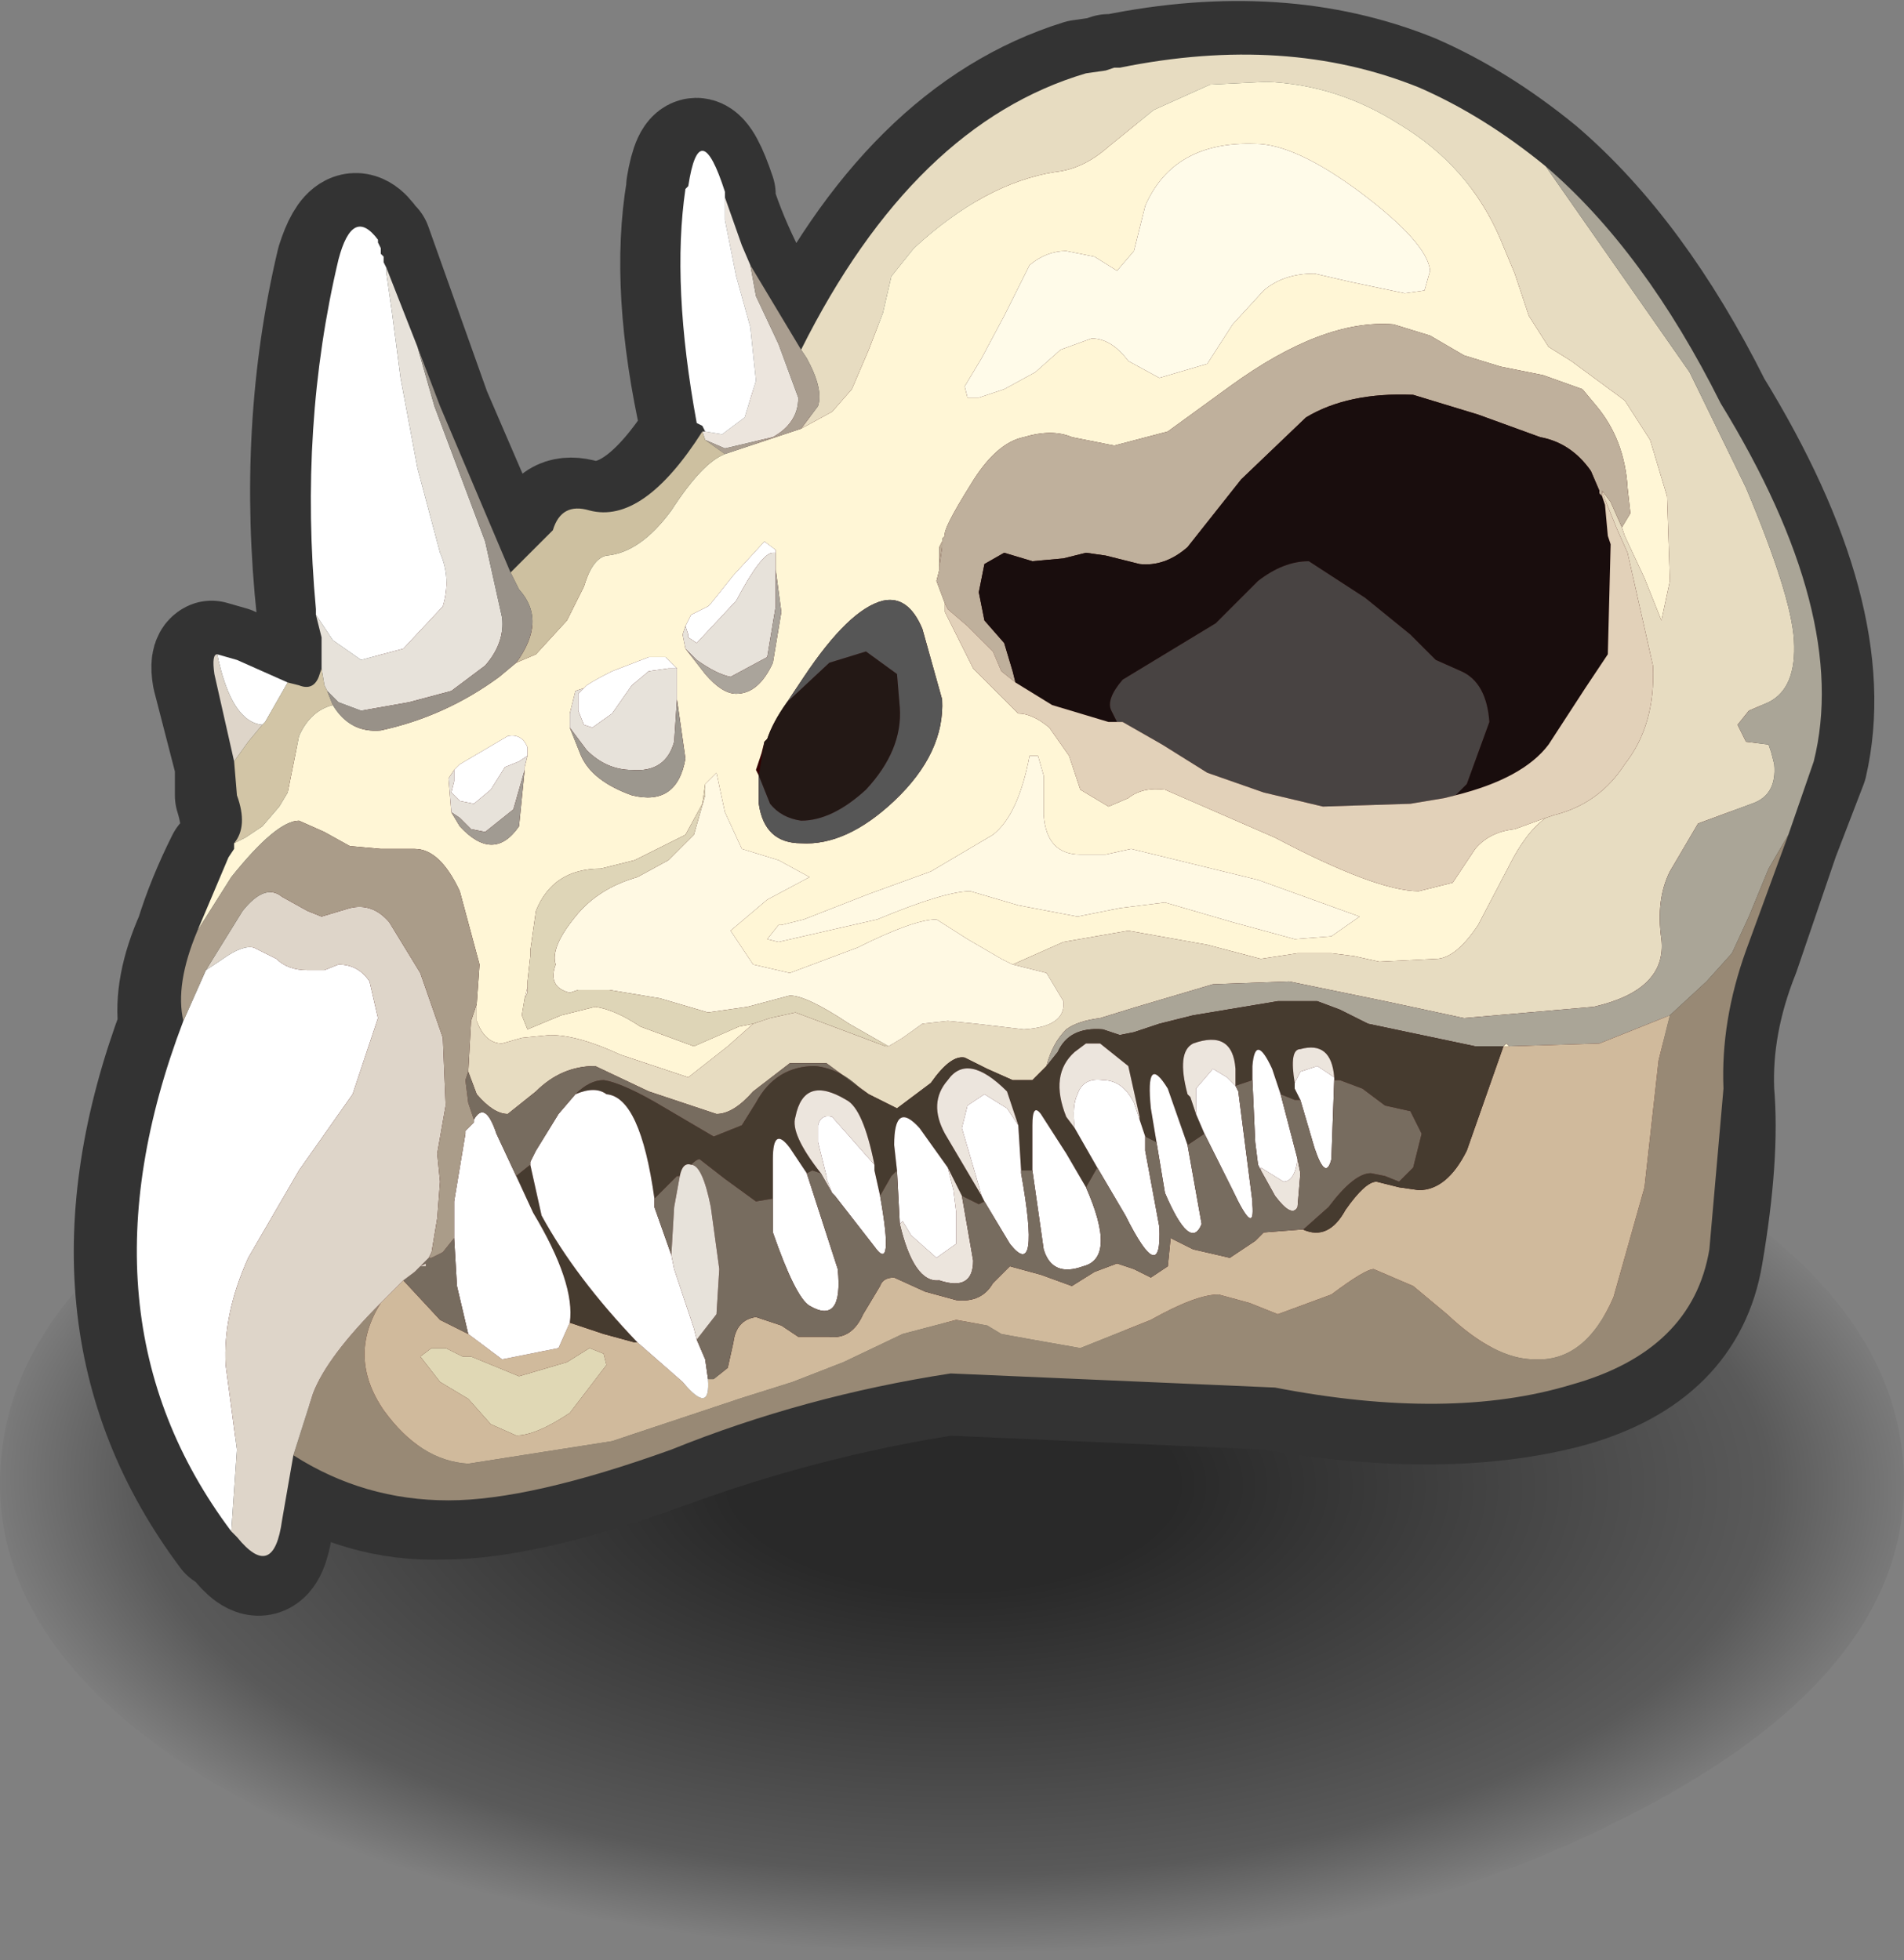 <?xml version="1.0" encoding="UTF-8" standalone="no"?>
<svg xmlns:xlink="http://www.w3.org/1999/xlink" height="34.75px" width="33.75px" xmlns="http://www.w3.org/2000/svg">
  <rect width="100%" height="100%" fill="#808080" stroke="none"/>
  <g transform="matrix(1.0, 0.0, 0.0, 1.0, 2.3, 0.95)">
    <path d="M14.6 16.85 Q21.55 16.85 26.45 19.3 31.45 21.8 31.45 25.35 31.45 28.8 26.45 31.3 21.55 33.8 14.6 33.8 7.55 33.8 2.65 31.3 -2.3 28.8 -2.3 25.35 -2.3 21.8 2.65 19.3 7.55 16.85 14.6 16.85" fill="url(#gradient0)" fill-rule="evenodd" stroke="none"/>
    <path d="M28.1 6.25 Q30.4 10.0 29.8 12.6 L29.3 13.9 28.6 15.95 Q28.1 17.2 28.15 18.4 28.25 19.55 27.95 21.3 27.65 23.1 25.55 23.7 23.35 24.3 20.15 23.75 L14.5 23.5 Q11.95 23.9 9.5 24.8 7.0 25.7 5.55 25.7 4.1 25.75 2.8 24.9 L2.6 26.1 Q2.45 27.15 1.85 26.35 L1.7 26.25 Q-1.15 22.45 0.8 17.25 0.7 16.55 1.1 15.65 1.3 15.0 1.65 14.3 L1.75 14.2 1.8 14.1 Q2.0 13.8 1.8 13.15 L1.8 12.6 1.4 11.05 Q1.35 10.75 1.45 10.7 L1.8 10.8 2.7 11.25 2.95 11.2 Q3.25 11.4 3.35 11.0 L3.3 10.4 3.25 9.9 Q2.9 6.65 3.6 3.7 3.9 2.75 4.3 3.35 L4.3 3.4 4.35 3.4 5.4 6.35 6.65 9.25 7.4 8.5 Q7.55 8.05 8.05 8.2 9.0 8.4 10.05 6.75 L10.1 6.7 10.05 6.65 10.05 6.6 Q9.5 4.15 9.8 2.4 L9.8 2.35 Q10.0 1.15 10.45 2.5 L10.45 2.55 10.45 2.65 Q10.85 3.9 11.8 5.3 L11.9 5.45 11.85 5.35 Q13.8 1.35 16.85 0.4 L17.2 0.35 17.35 0.3 17.45 0.3 Q20.4 -0.3 22.75 0.65 23.9 1.15 25.0 2.05 26.75 3.55 28.1 6.25 M9.75 10.2 L9.75 10.35 9.8 10.35 9.75 10.2 M11.05 12.9 L11.1 12.8 11.05 12.8 11.05 12.9" fill="#330000" fill-rule="evenodd" stroke="none"/>
    <path d="M28.1 6.25 Q30.4 10.0 29.8 12.6 L29.3 13.9 28.6 15.95 Q28.1 17.2 28.15 18.4 28.25 19.55 27.95 21.3 27.65 23.1 25.55 23.7 23.35 24.3 20.15 23.75 L14.5 23.5 Q11.95 23.9 9.5 24.8 7.0 25.7 5.55 25.7 4.1 25.75 2.8 24.9 L2.6 26.1 Q2.45 27.15 1.85 26.35 L1.7 26.25 Q-1.15 22.45 0.8 17.25 0.7 16.55 1.1 15.65 1.3 15.0 1.65 14.3 L1.75 14.2 1.8 14.1 Q2.0 13.8 1.8 13.15 L1.8 12.6 1.4 11.05 Q1.35 10.75 1.45 10.7 L1.8 10.8 2.7 11.25 2.95 11.2 Q3.25 11.4 3.35 11.0 L3.3 10.4 3.25 9.9 Q2.9 6.65 3.6 3.7 3.9 2.75 4.3 3.35 L4.3 3.4 4.35 3.4 5.4 6.35 6.65 9.25 7.4 8.5 Q7.55 8.05 8.05 8.2 9.0 8.4 10.05 6.75 L10.1 6.7 10.05 6.65 10.05 6.6 Q9.5 4.15 9.8 2.4 L9.8 2.35 Q10.0 1.15 10.45 2.5 L10.45 2.55 10.45 2.65 Q10.85 3.9 11.8 5.3 L11.9 5.45 11.85 5.35 Q13.8 1.35 16.85 0.4 L17.2 0.35 17.35 0.3 17.45 0.3 Q20.4 -0.3 22.75 0.65 23.9 1.15 25.0 2.05 26.75 3.55 28.1 6.25 Z" fill="none" stroke="#333333" stroke-linecap="round" stroke-linejoin="round" stroke-width="2.0"/>
    <path d="M11.9 6.65 L12.45 6.35 12.8 5.95 13.1 5.25 13.35 4.6 13.5 3.95 13.9 3.45 Q15.15 2.3 16.4 2.1 16.9 2.05 17.35 1.65 L18.15 1.0 19.15 0.55 20.15 0.5 Q21.4 0.55 22.5 1.25 23.75 2.0 24.3 3.3 L24.55 3.9 24.8 4.65 25.15 5.2 25.55 5.45 26.5 6.15 26.95 6.85 27.25 7.85 27.3 9.35 27.15 10.05 26.85 9.3 26.5 8.55 26.45 8.4 26.6 8.15 26.55 7.7 Q26.5 6.85 26.0 6.25 L25.75 5.95 25.05 5.7 24.3 5.55 23.65 5.35 23.05 5.0 22.4 4.8 Q21.15 4.7 19.5 5.9 L18.4 6.7 17.45 6.95 16.7 6.8 Q16.35 6.65 15.85 6.8 15.35 6.9 14.9 7.65 14.4 8.45 14.45 8.55 L14.4 8.6 14.4 8.65 14.35 8.75 14.35 9.1 14.35 9.15 14.3 9.35 14.45 9.75 14.45 9.9 14.95 10.9 15.75 11.7 Q16.0 11.7 16.3 11.95 L16.65 12.45 16.85 13.05 17.35 13.35 17.7 13.2 Q17.95 13.0 18.35 13.05 L20.3 13.9 Q22.1 14.85 22.85 14.85 L23.45 14.7 23.85 14.1 Q24.1 13.8 24.55 13.75 L25.1 13.55 Q24.75 13.8 24.45 14.4 L23.9 15.45 Q23.5 16.05 23.15 16.05 L22.15 16.1 21.7 16.0 21.3 15.95 20.7 15.95 20.05 16.05 19.1 15.8 17.7 15.55 16.55 15.75 15.65 16.15 15.45 16.05 14.85 15.7 14.3 15.35 Q13.9 15.35 12.9 15.85 L11.7 16.3 11.05 16.15 10.65 15.55 11.3 15.0 12.05 14.6 11.5 14.3 10.85 14.1 10.55 13.45 10.4 12.75 10.2 12.95 10.15 13.3 9.85 13.85 8.95 14.3 8.35 14.45 Q7.5 14.45 7.2 15.2 L7.1 15.9 7.1 16.0 7.05 16.45 7.05 16.55 7.0 16.75 6.95 17.05 7.05 17.3 7.65 17.05 8.25 16.9 Q8.6 16.95 9.05 17.25 L10.0 17.6 10.8 17.25 11.05 17.2 10.6 17.6 9.9 18.15 8.7 17.75 Q7.95 17.4 7.45 17.4 L6.95 17.45 6.6 17.55 Q6.3 17.55 6.15 17.15 L6.15 16.85 6.2 16.15 5.85 14.85 Q5.5 14.1 5.05 14.1 L4.45 14.1 3.9 14.05 3.45 13.8 3.0 13.6 Q2.6 13.6 1.8 14.6 L1.2 15.55 1.75 14.25 1.85 14.1 1.85 14.0 2.05 13.9 2.35 13.7 2.65 13.35 2.8 13.1 3.0 12.1 Q3.2 11.65 3.6 11.55 3.9 12.05 4.45 12.0 5.6 11.75 6.55 11.05 L6.85 10.8 7.2 10.65 7.75 10.05 8.05 9.45 Q8.2 8.95 8.45 8.9 9.05 8.85 9.6 8.1 10.15 7.25 10.55 7.1 L10.7 7.05 11.9 6.65 M21.65 4.05 L22.6 4.25 22.95 4.2 23.05 3.85 Q23.0 3.35 21.8 2.45 20.65 1.6 19.95 1.6 18.5 1.55 18.0 2.7 L17.8 3.5 17.5 3.85 17.1 3.6 16.6 3.5 Q16.25 3.5 15.95 3.75 L15.5 4.65 15.1 5.4 14.8 5.9 14.85 6.1 15.05 6.1 15.5 5.95 16.05 5.65 16.5 5.25 17.05 5.05 Q17.4 5.05 17.7 5.45 L18.25 5.75 19.1 5.5 19.55 4.8 20.1 4.2 Q20.45 3.9 21.0 3.9 L21.65 4.05 M24.35 17.6 L24.4 17.55 24.45 17.6 24.35 17.6 M20.65 15.7 L21.3 15.65 21.8 15.3 20.0 14.65 17.75 14.1 17.3 14.2 16.85 14.2 Q16.25 14.2 16.2 13.5 L16.2 12.8 16.1 12.45 15.95 12.45 Q15.75 13.5 15.3 13.85 L14.2 14.5 13.1 14.9 11.95 15.35 11.75 15.4 11.55 15.45 11.5 15.45 11.3 15.7 11.5 15.75 13.25 15.35 Q14.45 14.85 14.9 14.85 L15.75 15.1 16.8 15.3 17.55 15.15 18.35 15.05 19.55 15.4 20.65 15.7 M11.45 8.85 L11.45 8.8 11.25 8.65 10.7 9.25 10.3 9.75 10.25 9.8 9.95 9.95 9.85 10.15 9.8 10.3 9.85 10.55 10.2 11.0 Q10.5 11.35 10.75 11.35 11.15 11.35 11.4 10.8 L11.55 9.9 11.45 9.15 11.45 9.05 11.45 8.85 M11.65 11.5 Q11.4 11.85 11.3 12.15 L11.25 12.2 11.2 12.4 11.1 12.7 11.15 12.8 11.15 13.3 Q11.25 14.0 11.9 14.0 12.7 14.05 13.55 13.25 14.45 12.4 14.4 11.45 L14.05 10.2 Q13.8 9.6 13.35 9.7 12.75 9.85 11.95 11.05 L11.65 11.5 M7.05 12.45 L7.05 12.3 Q6.95 12.05 6.7 12.1 L5.85 12.6 5.75 12.7 5.65 12.85 5.7 13.45 5.85 13.7 Q6.45 14.35 6.9 13.7 L7.0 12.7 7.0 12.65 7.05 12.45 M9.7 10.9 L9.5 10.7 9.2 10.7 8.55 10.95 Q8.25 11.1 8.1 11.2 L8.05 11.25 7.9 11.3 7.8 11.7 7.8 11.95 8.0 12.45 Q8.2 12.9 8.9 13.15 9.7 13.35 9.85 12.5 L9.7 11.45 9.7 11.35 9.7 11.3 9.7 11.1 9.7 10.9" fill="#fff6d6" fill-rule="evenodd" stroke="none"/>
    <path d="M26.45 8.4 L26.5 8.55 26.85 9.3 27.15 10.05 27.3 9.35 27.25 7.85 26.95 6.85 26.5 6.15 25.55 5.45 25.15 5.2 24.8 4.65 24.55 3.9 24.3 3.3 Q23.75 2.0 22.5 1.25 21.4 0.55 20.15 0.5 L19.15 0.55 18.15 1.0 17.35 1.65 Q16.9 2.05 16.4 2.1 15.15 2.3 13.9 3.45 L13.5 3.95 13.35 4.6 13.1 5.25 12.8 5.95 12.45 6.35 11.9 6.65 12.2 6.25 Q12.3 5.95 12.0 5.4 L11.9 5.25 Q13.9 1.25 16.95 0.35 L17.3 0.3 17.45 0.25 17.55 0.25 Q20.5 -0.35 22.85 0.6 24.0 1.1 25.1 2.0 L27.65 5.65 28.65 7.7 Q29.45 9.6 29.5 10.4 29.55 11.25 29.05 11.5 L28.7 11.65 28.5 11.9 28.65 12.2 29.05 12.25 29.1 12.4 29.15 12.6 Q29.2 13.15 28.75 13.3 L27.8 13.65 27.3 14.5 Q27.05 15.0 27.15 15.7 27.25 16.6 25.95 16.9 L23.65 17.1 22.25 16.8 20.55 16.45 19.2 16.5 17.85 16.9 17.2 17.1 Q16.8 17.15 16.6 17.3 16.35 17.55 16.25 17.95 L16.0 18.2 15.65 18.2 15.2 18.0 14.8 17.8 Q14.55 17.75 14.2 18.25 L13.6 18.7 13.1 18.45 12.35 17.9 11.7 17.9 11.05 18.4 Q10.7 18.8 10.4 18.8 L9.2 18.4 8.25 17.95 Q7.65 17.95 7.2 18.4 L6.7 18.8 Q6.45 18.8 6.15 18.45 L6.0 18.05 6.05 17.15 6.15 16.85 6.15 17.15 Q6.3 17.55 6.6 17.55 L6.95 17.45 7.45 17.4 Q7.95 17.4 8.7 17.75 L9.9 18.15 10.6 17.6 11.05 17.2 11.35 17.1 11.8 17.0 12.6 17.3 13.4 17.6 13.45 17.6 13.7 17.45 14.05 17.2 14.5 17.15 15.0 17.2 15.85 17.3 Q16.6 17.25 16.55 16.8 L16.25 16.3 15.65 16.15 16.55 15.75 17.7 15.55 19.1 15.8 20.05 16.05 20.7 15.95 21.3 15.95 21.7 16.0 22.15 16.1 23.15 16.05 Q23.5 16.05 23.9 15.45 L24.45 14.4 Q24.75 13.8 25.1 13.55 L25.25 13.5 Q26.05 13.3 26.5 12.6 27.05 11.9 27.0 10.85 L26.55 8.85 26.35 8.4 26.15 7.9 26.1 7.75 26.25 7.95 26.45 8.4" fill="#e7dcc1" fill-rule="evenodd" stroke="none"/>
    <path d="M21.65 4.05 L21.0 3.9 Q20.45 3.9 20.1 4.2 L19.55 4.8 19.1 5.5 18.25 5.75 17.7 5.45 Q17.4 5.05 17.05 5.05 L16.5 5.25 16.05 5.65 15.5 5.95 15.05 6.1 14.85 6.1 14.8 5.9 15.1 5.4 15.5 4.65 15.95 3.75 Q16.25 3.5 16.6 3.5 L17.1 3.6 17.5 3.85 17.8 3.5 18.0 2.7 Q18.5 1.55 19.95 1.6 20.65 1.6 21.8 2.45 23.0 3.35 23.05 3.85 L22.95 4.2 22.6 4.25 21.65 4.05" fill="#fffbe9" fill-rule="evenodd" stroke="none"/>
    <path d="M14.45 9.75 L14.3 9.35 14.35 9.15 14.35 9.1 14.4 8.75 14.4 8.65 14.4 8.6 14.45 8.55 Q14.4 8.45 14.9 7.65 15.35 6.9 15.85 6.8 16.35 6.65 16.7 6.8 L17.45 6.95 18.4 6.7 19.5 5.9 Q21.15 4.7 22.4 4.8 L23.05 5.0 23.65 5.35 24.3 5.55 25.05 5.7 25.75 5.95 26.0 6.25 Q26.5 6.85 26.55 7.7 L26.6 8.15 26.45 8.4 26.25 7.95 26.1 7.75 26.1 7.85 26.05 7.8 26.05 7.75 25.9 7.4 Q25.55 6.9 25.0 6.8 L23.9 6.4 22.75 6.05 Q21.6 6.0 20.85 6.45 L19.7 7.55 18.75 8.75 Q18.35 9.1 17.9 9.05 L17.3 8.9 16.95 8.85 16.55 8.95 16.0 9.0 15.5 8.85 15.15 9.05 15.05 9.55 15.15 10.05 15.5 10.45 15.65 10.95 15.7 11.15 15.45 10.95 15.3 10.6 15.2 10.5 14.85 10.15 14.5 9.85 14.45 9.75" fill="#bfb09c" fill-rule="evenodd" stroke="none"/>
    <path d="M23.5 13.15 L23.7 12.95 24.1 11.85 Q24.05 11.15 23.6 10.95 L23.15 10.75 22.7 10.3 21.9 9.65 20.9 9.0 Q20.45 9.0 20.0 9.35 L19.25 10.1 17.6 11.1 Q17.3 11.45 17.4 11.65 L17.5 11.85 17.35 11.85 16.35 11.55 15.7 11.15 15.65 10.95 15.5 10.45 15.15 10.05 15.05 9.55 15.15 9.05 15.5 8.85 16.0 9.0 16.55 8.95 16.95 8.85 17.3 8.9 17.9 9.05 Q18.35 9.1 18.75 8.75 L19.7 7.55 20.85 6.45 Q21.6 6.0 22.75 6.05 L23.9 6.4 25.0 6.8 Q25.55 6.9 25.9 7.4 L26.05 7.75 26.05 7.8 26.1 7.85 26.15 8.0 26.2 8.55 26.25 8.7 26.2 10.65 25.8 11.25 25.15 12.25 Q24.7 12.85 23.5 13.15" fill="#190d0d" fill-rule="evenodd" stroke="none"/>
    <path d="M17.5 11.85 L17.4 11.65 Q17.3 11.45 17.6 11.1 L19.25 10.1 20.0 9.35 Q20.45 9.0 20.9 9.0 L21.9 9.65 22.7 10.3 23.15 10.75 23.6 10.95 Q24.05 11.15 24.1 11.85 L23.7 12.95 23.5 13.15 23.3 13.2 22.7 13.3 21.15 13.35 20.1 13.1 19.1 12.75 18.3 12.25 17.6 11.85 17.5 11.85" fill="#484342" fill-rule="evenodd" stroke="none"/>
    <path d="M25.1 13.55 L24.55 13.75 Q24.1 13.8 23.85 14.1 L23.45 14.7 22.85 14.85 Q22.1 14.85 20.3 13.9 L18.35 13.05 Q17.95 13.0 17.7 13.2 L17.35 13.35 16.85 13.05 16.65 12.45 16.3 11.95 Q16.0 11.7 15.75 11.7 L14.95 10.9 14.45 9.9 14.45 9.75 14.5 9.85 14.85 10.15 15.2 10.5 15.3 10.6 15.45 10.95 15.7 11.15 16.35 11.55 17.35 11.85 17.5 11.85 17.6 11.85 18.3 12.25 19.1 12.75 20.1 13.1 21.15 13.35 22.7 13.3 23.3 13.2 23.5 13.15 Q24.7 12.85 25.15 12.25 L25.8 11.25 26.2 10.65 26.25 8.7 26.2 8.55 26.15 8.0 26.1 7.85 26.1 7.75 26.15 7.9 26.35 8.4 26.55 8.85 27.0 10.85 Q27.05 11.9 26.5 12.6 26.05 13.3 25.25 13.5 L25.1 13.55" fill="#e2d1b9" fill-rule="evenodd" stroke="none"/>
    <path d="M25.1 2.0 Q26.85 3.5 28.2 6.2 30.5 9.95 29.85 12.55 L29.4 13.85 29.05 14.45 28.7 15.3 28.4 15.95 27.95 16.45 27.3 17.05 26.05 17.55 24.45 17.6 24.4 17.55 24.35 17.6 24.3 17.6 23.85 17.6 21.95 17.2 21.45 16.95 21.05 16.8 20.35 16.8 18.85 17.05 18.25 17.2 17.95 17.3 17.8 17.35 17.55 17.4 17.25 17.3 Q16.65 17.25 16.45 17.7 L16.25 17.95 Q16.35 17.55 16.6 17.3 16.8 17.15 17.2 17.1 L17.85 16.9 19.2 16.5 20.55 16.45 22.25 16.8 23.65 17.1 25.95 16.9 Q27.25 16.6 27.15 15.7 27.05 15.0 27.3 14.5 L27.8 13.65 28.75 13.3 Q29.2 13.15 29.15 12.6 L29.1 12.4 29.05 12.25 28.65 12.2 28.5 11.9 28.7 11.65 29.05 11.5 Q29.55 11.25 29.5 10.4 29.45 9.6 28.65 7.7 L27.65 5.65 25.1 2.0" fill="#aaa597" fill-rule="evenodd" stroke="none"/>
    <path d="M29.4 13.85 L28.65 15.9 Q28.2 17.15 28.25 18.35 L28.0 21.2 Q27.7 23.0 25.55 23.6 23.4 24.25 20.3 23.65 L14.55 23.4 Q11.95 23.8 9.6 24.75 7.1 25.65 5.65 25.65 4.15 25.65 2.9 24.85 L3.25 23.75 Q3.5 23.1 4.45 22.15 3.85 23.1 4.5 24.05 5.15 24.95 6.0 25.0 L8.55 24.6 10.8 23.85 11.75 23.55 12.65 23.2 13.7 22.7 14.65 22.45 15.2 22.55 15.45 22.7 16.0 22.8 16.85 22.95 18.1 22.45 Q18.9 22.0 19.3 22.0 L19.85 22.15 20.35 22.35 21.3 22.0 Q21.9 21.55 22.05 21.55 L22.75 21.85 23.35 22.35 Q24.2 23.15 24.9 23.15 25.8 23.2 26.3 22.05 L26.85 20.1 27.1 17.85 27.3 17.05 27.95 16.45 28.4 15.95 28.7 15.3 29.05 14.45 29.4 13.85" fill="#988975" fill-rule="evenodd" stroke="none"/>
    <path d="M24.45 17.6 L26.05 17.55 27.3 17.05 27.1 17.85 26.85 20.1 26.3 22.05 Q25.8 23.2 24.9 23.15 24.2 23.15 23.35 22.35 L22.75 21.85 22.05 21.55 Q21.9 21.55 21.3 22.0 L20.35 22.35 19.85 22.15 19.3 22.0 Q18.9 22.0 18.1 22.45 L16.85 22.95 16.0 22.8 15.45 22.7 15.2 22.55 14.65 22.45 13.7 22.7 12.65 23.2 11.75 23.55 10.8 23.85 8.55 24.6 6.0 25.0 Q5.15 24.95 4.5 24.05 3.85 23.1 4.45 22.15 L4.85 21.75 5.5 22.45 6.0 22.7 6.6 23.15 7.6 22.95 7.8 22.5 8.4 22.7 8.95 22.85 9.0 22.85 9.8 23.55 Q10.3 24.15 10.25 23.5 L10.35 23.5 10.6 23.3 10.7 22.85 Q10.75 22.45 11.1 22.4 L11.55 22.55 11.85 22.75 12.4 22.75 Q12.8 22.8 13.0 22.35 L13.3 21.85 Q13.35 21.7 13.55 21.7 L14.1 21.95 14.65 22.1 Q15.1 22.15 15.3 21.8 L15.6 21.5 16.15 21.65 16.7 21.85 17.1 21.6 17.5 21.45 17.8 21.55 18.1 21.7 18.4 21.5 18.45 21.0 18.85 21.2 19.5 21.35 19.95 21.05 20.1 20.9 20.75 20.85 20.8 20.85 Q21.25 21.05 21.55 20.5 21.9 20.0 22.1 20.0 L22.5 20.1 22.85 20.15 Q23.35 20.15 23.7 19.45 L24.35 17.6 24.45 17.6 M5.35 22.95 L5.15 23.1 5.5 23.55 6.0 23.85 6.4 24.3 6.85 24.5 Q7.2 24.5 7.8 24.1 L8.45 23.25 8.4 23.05 8.15 22.95 7.75 23.2 6.9 23.45 6.05 23.1 5.9 23.1 5.6 22.95 5.35 22.95" fill="#d0ba9c" fill-rule="evenodd" stroke="none"/>
    <path d="M16.25 17.95 L16.45 17.7 Q16.65 17.25 17.25 17.3 L17.55 17.4 17.8 17.35 17.95 17.3 18.25 17.2 18.85 17.05 20.35 16.8 21.05 16.8 21.45 16.95 21.95 17.2 23.85 17.6 24.3 17.6 24.35 17.6 23.7 19.45 Q23.35 20.15 22.85 20.15 L22.5 20.1 22.1 20.0 Q21.9 20.0 21.55 20.5 21.25 21.05 20.8 20.85 L21.25 20.45 Q21.7 19.85 22.0 19.85 L22.25 19.9 22.5 20.0 22.75 19.75 22.9 19.15 22.7 18.75 22.25 18.65 21.85 18.35 21.45 18.2 21.35 18.2 21.35 18.15 Q21.3 17.5 20.75 17.65 20.55 17.65 20.65 18.25 L20.65 18.35 20.75 18.55 20.65 18.55 20.4 18.45 20.25 18.0 Q19.95 17.35 19.9 17.95 L19.9 18.2 19.6 18.3 19.6 18.0 Q19.55 17.3 18.85 17.55 18.55 17.7 18.75 18.45 L18.8 18.5 18.9 18.8 19.05 19.15 18.75 19.35 18.4 18.35 Q18.0 17.7 18.1 18.7 L18.2 19.3 18.1 19.25 18.0 19.2 17.9 18.9 17.9 18.85 17.7 17.95 17.2 17.55 16.95 17.55 16.75 17.7 Q16.3 18.1 16.6 18.85 L16.75 19.05 17.15 19.75 16.95 20.1 16.6 19.5 16.15 18.8 Q16.0 18.6 16.0 19.0 L16.0 19.8 15.8 19.8 15.75 19.0 15.55 18.4 Q14.85 17.7 14.5 18.2 14.15 18.6 14.45 19.15 L15.1 20.25 15.15 20.35 15.05 20.4 14.75 20.25 14.5 19.75 14.0 19.05 Q13.55 18.55 13.55 19.35 L13.6 19.8 13.5 19.9 13.3 20.25 13.2 19.8 13.2 19.7 Q13.0 18.7 12.7 18.55 11.95 18.1 11.8 18.85 11.7 19.15 12.25 19.85 L12.1 19.8 12.0 19.85 11.7 19.4 Q11.4 19.0 11.4 19.6 L11.4 20.3 11.1 20.35 10.55 19.95 10.1 19.6 Q10.05 19.6 9.95 19.7 9.8 19.65 9.75 19.9 L9.7 19.9 9.3 20.3 Q9.05 18.5 8.45 18.45 8.25 18.3 7.9 18.45 8.15 18.2 8.4 18.2 8.75 18.25 9.5 18.7 L10.35 19.2 10.85 19.0 11.1 18.6 Q11.45 17.95 12.15 17.95 12.6 18.0 12.95 18.35 L13.1 18.45 13.6 18.7 14.2 18.25 Q14.55 17.75 14.8 17.8 L15.2 18.0 15.65 18.2 16.0 18.2 16.25 17.95 M6.85 19.9 L7.1 19.7 7.3 20.6 Q7.9 21.7 9.0 22.85 L8.95 22.85 8.4 22.7 7.8 22.5 Q7.9 21.8 7.15 20.55 L6.85 19.9" fill="#463b2f" fill-rule="evenodd" stroke="none"/>
    <path d="M7.0 16.75 L7.05 16.55 7.05 16.65 7.0 16.75 M10.2 12.95 L10.4 12.75 10.55 13.45 10.85 14.1 11.5 14.3 12.05 14.6 11.3 15.0 10.65 15.55 11.05 16.15 11.7 16.3 12.9 15.85 Q13.9 15.35 14.3 15.35 L14.85 15.7 15.45 16.05 15.65 16.15 16.25 16.3 16.55 16.8 Q16.6 17.25 15.85 17.3 L15.0 17.2 14.5 17.15 14.05 17.2 13.7 17.45 13.45 17.6 12.75 17.2 Q12.0 16.7 11.7 16.7 L10.95 16.9 10.25 17.0 9.4 16.75 8.5 16.6 7.95 16.6 7.8 16.65 Q7.4 16.55 7.55 16.15 7.45 15.85 7.9 15.3 8.3 14.8 9.0 14.6 L9.55 14.3 10.0 13.85 10.2 13.15 10.2 12.95 M20.65 15.7 L19.55 15.4 18.35 15.05 17.55 15.15 16.8 15.3 15.75 15.1 14.9 14.85 Q14.45 14.85 13.25 15.35 L11.5 15.75 11.3 15.7 11.5 15.45 11.55 15.45 11.75 15.4 11.95 15.35 13.1 14.9 14.2 14.5 15.3 13.85 Q15.75 13.5 15.95 12.45 L16.1 12.45 16.2 12.8 16.2 13.5 Q16.25 14.2 16.85 14.2 L17.3 14.2 17.75 14.1 20.0 14.65 21.8 15.3 21.3 15.65 20.65 15.7" fill="#fff9e3" fill-rule="evenodd" stroke="none"/>
    <path d="M20.65 18.25 Q20.55 17.65 20.75 17.65 21.3 17.5 21.35 18.15 L21.05 17.95 20.75 18.05 20.65 18.25 M20.7 19.6 L20.75 19.85 20.7 20.45 Q20.6 20.65 20.3 20.25 L20.05 19.8 20.05 19.75 20.45 20.0 Q20.65 20.0 20.7 19.6 M14.75 20.25 L14.95 21.4 Q14.95 21.95 14.35 21.75 13.9 21.8 13.65 20.75 L13.7 20.7 13.85 20.95 14.3 21.35 14.65 21.1 14.65 20.55 14.6 20.15 14.5 19.75 14.75 20.25 M12.45 20.2 L12.25 19.85 Q11.7 19.15 11.8 18.85 11.95 18.1 12.7 18.55 13.0 18.7 13.2 19.7 L12.45 18.85 Q12.25 18.8 12.2 19.0 L12.2 19.3 12.35 19.9 12.35 19.95 12.45 20.2 M10.2 6.7 L10.5 6.75 10.9 6.45 11.1 5.8 11.0 4.85 10.75 3.95 10.55 2.95 10.55 2.55 10.85 3.4 11.0 3.75 11.1 4.3 11.5 5.15 11.85 6.1 Q11.85 6.55 11.4 6.8 L10.55 7.0 10.2 6.85 10.15 6.7 10.2 6.7 M16.75 19.05 L16.6 18.85 Q16.3 18.1 16.75 17.7 L16.95 17.55 17.2 17.55 17.7 17.95 17.9 18.85 17.9 18.9 17.8 18.6 Q17.6 18.2 17.25 18.2 16.9 18.15 16.8 18.45 16.7 18.65 16.75 19.05 M18.9 18.8 L18.8 18.5 18.75 18.45 Q18.55 17.7 18.85 17.55 19.55 17.3 19.6 18.0 L19.6 18.3 19.45 18.15 19.2 18.0 18.9 18.35 18.9 18.8 M15.75 19.0 L15.55 18.7 15.15 18.45 14.85 18.65 14.75 19.05 15.0 19.9 15.1 20.25 14.45 19.15 Q14.15 18.6 14.5 18.2 14.85 17.7 15.55 18.4 L15.75 19.0" fill="#ece5dd" fill-rule="evenodd" stroke="none"/>
    <path d="M1.8 26.2 Q-1.05 22.4 0.95 17.15 L1.35 16.25 1.65 16.05 Q2.0 15.8 2.2 15.85 L2.6 16.05 Q2.8 16.25 3.15 16.25 L3.45 16.25 3.7 16.15 Q4.05 16.15 4.25 16.45 L4.4 17.1 3.95 18.45 3.0 19.8 2.1 21.35 Q1.65 22.35 1.7 23.25 L1.8 24.0 1.9 24.75 1.8 26.2 M20.75 18.55 L20.65 18.35 20.65 18.25 20.75 18.05 21.05 17.95 21.35 18.15 21.35 18.2 21.3 19.6 Q21.2 20.0 21.0 19.4 L20.75 18.55 M19.9 18.2 L19.9 17.95 Q19.95 17.35 20.25 18.0 L20.4 18.45 20.7 19.6 Q20.65 20.0 20.45 20.0 L20.05 19.75 20.05 19.8 20.0 19.7 19.95 19.3 19.9 18.2 M19.6 18.3 L19.65 18.4 19.9 20.35 19.9 20.4 Q19.95 21.0 19.55 20.15 L19.05 19.15 18.9 18.8 18.9 18.35 19.2 18.0 19.45 18.15 19.6 18.3 M18.75 19.35 L19.0 20.75 Q18.8 21.25 18.35 20.2 L18.2 19.3 18.1 18.7 Q18.0 17.7 18.4 18.35 L18.75 19.35 M18.0 19.2 L18.0 19.45 18.25 20.8 Q18.3 21.9 17.65 20.6 L17.15 19.75 16.75 19.05 Q16.7 18.65 16.8 18.45 16.9 18.15 17.25 18.2 17.6 18.2 17.8 18.6 L17.9 18.9 18.0 19.2 M16.95 20.1 Q17.5 21.35 16.9 21.5 16.35 21.7 16.2 21.2 L16.0 19.8 16.0 19.0 Q16.0 18.6 16.15 18.8 L16.6 19.5 16.95 20.1 M15.8 19.8 L15.8 19.85 Q16.15 21.8 15.6 21.1 L15.15 20.35 15.1 20.25 15.0 19.9 14.75 19.05 14.85 18.65 15.15 18.45 15.55 18.7 15.75 19.0 15.8 19.8 M13.65 20.75 L13.6 19.8 13.55 19.35 Q13.55 18.55 14.0 19.05 L14.5 19.75 14.6 20.15 14.65 20.55 14.65 21.1 14.3 21.35 13.85 20.95 13.7 20.7 13.65 20.75 M13.3 20.25 Q13.55 21.65 13.2 21.15 L12.5 20.25 12.45 20.2 12.35 19.95 12.35 19.9 12.2 19.3 12.2 19.0 Q12.25 18.8 12.45 18.85 L13.2 19.7 13.2 19.8 13.3 20.25 M12.0 19.85 L12.55 21.55 Q12.65 22.55 12.05 22.2 11.8 22.05 11.4 20.9 L11.4 20.3 11.4 19.6 Q11.4 19.0 11.7 19.4 L12.0 19.85 M10.05 22.8 L10.2 23.15 10.25 23.5 Q10.3 24.15 9.8 23.55 L9.0 22.85 Q7.9 21.7 7.3 20.6 L7.1 19.7 7.1 19.65 7.2 19.45 7.6 18.8 7.9 18.45 Q8.25 18.3 8.45 18.45 9.05 18.5 9.3 20.3 L9.3 20.45 9.6 21.3 9.65 21.55 10.0 22.6 10.05 22.8 M10.55 2.55 L10.55 2.95 10.75 3.95 11.0 4.85 11.1 5.8 10.9 6.45 10.5 6.75 10.2 6.7 10.15 6.6 10.05 6.55 Q9.6 4.1 9.85 2.4 L9.9 2.35 Q10.1 1.05 10.55 2.45 L10.55 2.55 M9.85 10.15 L9.95 9.95 10.25 9.8 10.3 9.75 10.7 9.25 11.25 8.65 11.45 8.8 11.45 8.85 11.4 8.85 Q11.2 8.85 10.75 9.7 L10.05 10.45 9.9 10.35 9.9 10.3 9.85 10.15 M3.3 9.95 L3.3 9.85 Q3.0 6.6 3.7 3.65 3.95 2.7 4.4 3.3 L4.4 3.35 4.45 3.45 4.45 3.55 4.5 3.6 4.5 3.7 4.55 3.8 4.55 3.9 4.65 4.6 4.8 5.75 5.1 7.35 5.5 8.85 Q5.7 9.3 5.55 9.8 L4.85 10.55 4.1 10.75 3.6 10.4 3.3 9.95 M1.55 10.65 L1.9 10.75 2.8 11.15 2.6 11.5 2.4 11.85 2.35 11.9 Q1.8 11.85 1.55 10.65 M5.75 12.7 L5.85 12.6 6.7 12.1 Q6.95 12.05 7.05 12.3 L7.05 12.45 6.9 12.55 6.65 12.65 6.4 13.05 6.1 13.3 5.85 13.25 5.7 13.1 5.75 12.9 5.75 12.7 M8.05 11.25 L8.1 11.2 Q8.25 11.1 8.55 10.95 L9.2 10.7 9.5 10.7 9.7 10.9 9.55 10.9 9.2 10.95 8.9 11.2 8.55 11.7 8.2 11.95 8.05 11.9 7.95 11.65 7.95 11.35 8.05 11.25 M5.75 21.0 L5.75 20.9 5.75 20.35 5.95 19.15 5.95 19.1 6.05 19.0 6.1 18.95 6.1 18.9 Q6.3 18.55 6.5 19.15 L6.85 19.9 7.15 20.55 Q7.9 21.8 7.8 22.5 L7.6 22.95 6.6 23.15 6.0 22.7 5.8 21.85 5.75 21.0" fill="#ffffff" fill-rule="evenodd" stroke="none"/>
    <path d="M21.35 18.2 L21.45 18.2 21.85 18.35 22.25 18.65 22.7 18.75 22.9 19.15 22.75 19.75 22.5 20.0 22.25 19.9 22.0 19.85 Q21.7 19.85 21.25 20.45 L20.8 20.85 20.75 20.85 20.1 20.9 19.95 21.05 19.5 21.35 18.85 21.2 18.45 21.0 18.4 21.5 18.1 21.7 17.8 21.55 17.5 21.45 17.1 21.6 16.7 21.85 16.15 21.65 15.6 21.5 15.3 21.8 Q15.1 22.15 14.65 22.1 L14.1 21.95 13.55 21.7 Q13.35 21.7 13.3 21.85 L13.0 22.35 Q12.8 22.8 12.4 22.75 L11.85 22.75 11.55 22.55 11.1 22.4 Q10.75 22.45 10.7 22.85 L10.6 23.3 10.35 23.5 10.25 23.5 10.2 23.15 10.05 22.8 10.4 22.35 10.45 21.55 10.3 20.45 Q10.15 19.7 9.95 19.7 10.05 19.6 10.1 19.6 L10.55 19.95 11.1 20.35 11.4 20.3 11.4 20.9 Q11.8 22.05 12.05 22.2 12.65 22.55 12.55 21.55 L12.0 19.85 12.1 19.8 12.25 19.85 12.45 20.2 12.5 20.25 13.2 21.15 Q13.55 21.65 13.3 20.25 L13.5 19.9 13.6 19.8 13.65 20.75 Q13.9 21.8 14.35 21.75 14.95 21.95 14.95 21.4 L14.75 20.25 15.05 20.4 15.15 20.35 15.6 21.1 Q16.15 21.8 15.8 19.85 L15.8 19.8 16.0 19.8 16.2 21.2 Q16.35 21.7 16.9 21.5 17.5 21.35 16.95 20.1 L17.15 19.75 17.65 20.6 Q18.3 21.9 18.25 20.8 L18.0 19.45 18.0 19.2 18.1 19.25 18.2 19.3 18.35 20.2 Q18.8 21.25 19.0 20.75 L18.75 19.35 19.05 19.15 19.55 20.15 Q19.95 21.0 19.9 20.4 L19.9 20.35 19.65 18.4 19.6 18.3 19.9 18.2 19.95 19.3 20.0 19.7 20.05 19.8 20.3 20.25 Q20.6 20.65 20.7 20.45 L20.75 19.85 20.7 19.6 20.4 18.45 20.65 18.55 20.75 18.55 21.0 19.4 Q21.2 20.0 21.3 19.6 L21.35 18.2 M6.0 18.05 L6.15 18.45 Q6.45 18.8 6.7 18.8 L7.2 18.4 Q7.65 17.95 8.25 17.95 L9.2 18.4 10.4 18.8 Q10.7 18.8 11.05 18.4 L11.7 17.9 12.35 17.9 13.1 18.45 12.95 18.35 Q12.6 18.0 12.15 17.95 11.45 17.95 11.1 18.6 L10.85 19.0 10.35 19.2 9.5 18.7 Q8.75 18.25 8.4 18.2 8.15 18.2 7.9 18.45 L7.6 18.8 7.2 19.45 7.1 19.65 7.1 19.7 6.85 19.9 6.5 19.15 Q6.3 18.55 6.1 18.9 L6.0 18.6 5.95 18.2 6.0 18.05 M5.3 21.35 L5.35 21.35 5.55 21.25 5.75 21.0 5.8 21.85 6.0 22.7 5.5 22.45 4.85 21.75 5.05 21.6 5.15 21.5 5.25 21.5 5.25 21.45 5.15 21.5 5.3 21.35 M9.3 20.3 L9.7 19.9 9.75 19.9 9.65 20.45 9.6 21.3 9.3 20.45 9.3 20.3" fill="#776c5f" fill-rule="evenodd" stroke="none"/>
    <path d="M11.9 6.65 L10.7 7.05 10.55 7.1 10.2 6.85 10.55 7.0 11.4 6.8 Q11.85 6.55 11.85 6.1 L11.5 5.15 11.1 4.3 11.0 3.75 11.9 5.25 12.0 5.4 Q12.3 5.95 12.2 6.25 L11.9 6.65" fill="#aa9e90" fill-rule="evenodd" stroke="none"/>
    <path d="M14.35 9.1 L14.35 8.75 14.4 8.65 14.4 8.75 14.35 9.1" fill="#bdad97" fill-rule="evenodd" stroke="none"/>
    <path d="M10.55 7.1 Q10.15 7.25 9.6 8.1 9.05 8.85 8.45 8.9 8.2 8.95 8.05 9.45 L7.75 10.05 7.2 10.65 6.85 10.8 Q7.4 10.05 6.9 9.5 L6.75 9.2 7.5 8.45 Q7.65 7.95 8.15 8.1 9.1 8.35 10.15 6.7 L10.2 6.85 10.55 7.1" fill="#cdc0a0" fill-rule="evenodd" stroke="none"/>
    <path d="M9.95 19.7 Q10.15 19.7 10.3 20.45 L10.45 21.55 10.4 22.35 10.05 22.8 10.0 22.6 9.65 21.55 9.6 21.3 9.65 20.45 9.75 19.9 Q9.8 19.65 9.95 19.7 M9.85 10.15 L9.9 10.3 9.9 10.35 10.05 10.45 10.75 9.7 Q11.2 8.85 11.4 8.85 L11.45 8.85 11.45 9.05 11.45 9.5 11.45 9.8 11.3 10.7 10.65 11.05 Q10.4 11.0 10.05 10.75 L9.85 10.55 9.8 10.3 9.85 10.15 M4.55 3.8 L5.1 5.2 5.4 6.25 5.85 7.45 6.3 8.65 6.6 10.0 Q6.65 10.45 6.3 10.85 L5.7 11.3 4.95 11.5 4.1 11.65 3.7 11.5 3.5 11.3 3.45 11.2 3.4 10.9 3.4 10.35 3.3 9.95 3.6 10.4 4.1 10.75 4.85 10.55 5.55 9.8 Q5.7 9.3 5.5 8.85 L5.1 7.35 4.8 5.75 4.65 4.6 4.55 3.9 4.55 3.8 M5.75 12.7 L5.75 12.9 5.7 13.1 5.85 13.25 6.1 13.3 6.4 13.05 6.65 12.65 6.9 12.55 7.05 12.45 7.0 12.65 7.0 12.7 6.8 13.4 6.3 13.8 6.05 13.75 5.85 13.55 5.7 13.45 5.65 12.85 5.75 12.7 M8.05 11.25 L7.95 11.35 7.95 11.65 8.05 11.9 8.2 11.95 8.55 11.7 8.9 11.2 9.2 10.95 9.55 10.9 9.7 10.9 9.7 11.1 9.7 11.3 9.7 11.35 9.7 11.45 9.65 12.2 Q9.5 12.75 8.9 12.7 8.45 12.7 8.1 12.35 L7.8 11.95 7.8 11.7 7.9 11.3 8.05 11.25" fill="#e7e2da" fill-rule="evenodd" stroke="none"/>
    <path d="M11.45 9.05 L11.45 9.15 11.55 9.9 11.4 10.8 Q11.15 11.35 10.75 11.35 10.5 11.35 10.2 11.0 L9.85 10.55 10.05 10.75 Q10.4 11.0 10.65 11.05 L11.3 10.7 11.45 9.8 11.45 9.5 11.45 9.05" fill="#aaa49b" fill-rule="evenodd" stroke="none"/>
    <path d="M11.25 12.2 L11.3 12.15 Q11.4 11.85 11.65 11.5 L12.4 10.8 13.05 10.6 13.6 11.0 13.65 11.6 Q13.7 12.35 13.05 13.05 12.45 13.6 11.9 13.6 11.55 13.55 11.35 13.3 L11.15 12.8 11.25 12.2" fill="#231815" fill-rule="evenodd" stroke="none"/>
    <path d="M11.65 11.5 L11.95 11.05 Q12.75 9.85 13.35 9.7 13.8 9.6 14.05 10.2 L14.4 11.45 Q14.45 12.4 13.55 13.25 12.7 14.05 11.9 14.0 11.25 14.0 11.15 13.3 L11.15 12.8 11.35 13.3 Q11.55 13.55 11.9 13.6 12.45 13.6 13.05 13.05 13.7 12.35 13.65 11.6 L13.6 11.0 13.05 10.6 12.4 10.8 11.65 11.5" fill="#565656" fill-rule="evenodd" stroke="none"/>
    <path d="M2.9 24.85 L2.7 26.0 Q2.55 27.1 1.9 26.3 L1.8 26.2 1.9 24.75 1.8 24.0 1.7 23.25 Q1.65 22.35 2.1 21.35 L3.0 19.8 3.95 18.45 4.4 17.1 4.25 16.45 Q4.05 16.15 3.7 16.15 L3.45 16.25 3.15 16.25 Q2.8 16.25 2.6 16.05 L2.2 15.85 Q2.0 15.8 1.65 16.05 L1.35 16.25 2.0 15.2 Q2.4 14.7 2.7 14.95 L3.15 15.2 3.4 15.3 3.9 15.15 Q4.3 15.05 4.6 15.4 L5.15 16.3 5.55 17.45 5.6 18.65 5.45 19.5 5.5 20.0 5.45 20.65 5.35 21.25 5.3 21.35 5.15 21.5 5.25 21.45 5.25 21.5 5.15 21.5 5.05 21.6 4.85 21.75 4.45 22.15 Q3.5 23.1 3.25 23.75 L2.9 24.85 M1.85 12.55 L1.5 11.0 Q1.45 10.65 1.55 10.65 1.8 11.85 2.35 11.9 L2.1 12.2 1.85 12.55" fill="#ded5c9" fill-rule="evenodd" stroke="none"/>
    <path d="M3.6 11.55 Q3.2 11.65 3.0 12.1 L2.8 13.1 2.65 13.35 2.35 13.7 2.05 13.9 1.85 14.0 Q2.1 13.7 1.9 13.15 L1.85 12.55 2.1 12.2 2.35 11.9 2.4 11.85 2.6 11.5 2.8 11.15 3.0 11.2 Q3.25 11.3 3.35 11.05 L3.4 10.9 3.45 11.2 3.5 11.3 3.6 11.55" fill="#d2c5a6" fill-rule="evenodd" stroke="none"/>
    <path d="M6.85 10.8 L6.55 11.05 Q5.6 11.75 4.45 12.0 3.9 12.05 3.6 11.55 L3.5 11.3 3.7 11.5 4.1 11.65 4.95 11.5 5.7 11.3 6.3 10.85 Q6.65 10.45 6.6 10.0 L6.3 8.65 5.85 7.45 5.4 6.25 5.1 5.2 5.5 6.25 6.75 9.2 6.9 9.5 Q7.4 10.05 6.85 10.8" fill="#989188" fill-rule="evenodd" stroke="none"/>
    <path d="M9.7 11.45 L9.85 12.5 Q9.7 13.35 8.9 13.15 8.2 12.9 8.0 12.45 L7.8 11.95 8.1 12.35 Q8.45 12.7 8.9 12.7 9.5 12.75 9.65 12.2 L9.7 11.45" fill="#9c978e" fill-rule="evenodd" stroke="none"/>
    <path d="M11.05 17.2 L10.8 17.25 10.0 17.6 9.05 17.25 Q8.6 16.95 8.25 16.9 L7.65 17.05 7.05 17.3 6.95 17.05 7.0 16.75 7.05 16.65 7.05 16.55 7.05 16.45 7.1 16.0 7.1 15.9 7.2 15.2 Q7.5 14.45 8.35 14.45 L8.95 14.3 9.85 13.85 10.15 13.3 10.2 12.95 10.2 13.15 10.0 13.85 9.55 14.3 9.0 14.6 Q8.3 14.8 7.9 15.3 7.45 15.85 7.55 16.15 7.4 16.55 7.8 16.65 L7.95 16.6 8.5 16.6 9.4 16.75 10.25 17.0 10.95 16.9 11.7 16.7 Q12.0 16.7 12.75 17.2 L13.45 17.6 13.4 17.6 12.6 17.3 11.8 17.0 11.35 17.1 11.05 17.2" fill="#ded5b7" fill-rule="evenodd" stroke="none"/>
    <path d="M7.0 12.7 L6.9 13.7 Q6.45 14.35 5.85 13.7 L5.7 13.45 5.85 13.55 6.05 13.75 6.3 13.8 6.8 13.4 7.0 12.7" fill="#a19b92" fill-rule="evenodd" stroke="none"/>
    <path d="M1.2 15.55 L1.8 14.6 Q2.6 13.6 3.0 13.6 L3.45 13.8 3.9 14.05 4.45 14.1 5.05 14.1 Q5.5 14.1 5.85 14.85 L6.2 16.15 6.15 16.85 6.05 17.15 6.0 18.05 5.95 18.2 6.0 18.6 6.1 18.9 6.1 18.95 5.95 19.1 5.95 19.15 5.75 20.35 5.75 20.9 5.75 21.0 5.55 21.25 5.35 21.35 5.3 21.35 5.35 21.25 5.45 20.65 5.5 20.0 5.45 19.5 5.6 18.65 5.55 17.45 5.15 16.3 4.6 15.4 Q4.3 15.05 3.9 15.15 L3.4 15.3 3.15 15.2 2.7 14.95 Q2.4 14.7 2.0 15.2 L1.35 16.25 0.95 17.15 Q0.8 16.5 1.2 15.55" fill="#aa9c89" fill-rule="evenodd" stroke="none"/>
    <path d="M5.35 22.95 L5.6 22.95 5.9 23.1 6.05 23.1 6.9 23.45 7.75 23.2 8.15 22.95 8.4 23.05 8.45 23.25 7.8 24.1 Q7.2 24.5 6.85 24.5 L6.4 24.3 6.0 23.85 5.5 23.55 5.15 23.1 5.35 22.95" fill="#e0d8b5" fill-rule="evenodd" stroke="none"/>
  </g>
  <defs>
    <radialGradient cx="0" cy="0" gradientTransform="matrix(1.0E-4, -0.012, 0.025, 2.0E-4, 14.6, 25.35)" gradientUnits="userSpaceOnUse" id="gradient0" r="819.2" spreadMethod="pad">
      <stop offset="0.196" stop-color="#000000" stop-opacity="0.678"/>
      <stop offset="0.706" stop-color="#000000" stop-opacity="0.298"/>
      <stop offset="0.847" stop-color="#000000" stop-opacity="0.0"/>
    </radialGradient>
  </defs>
</svg>

